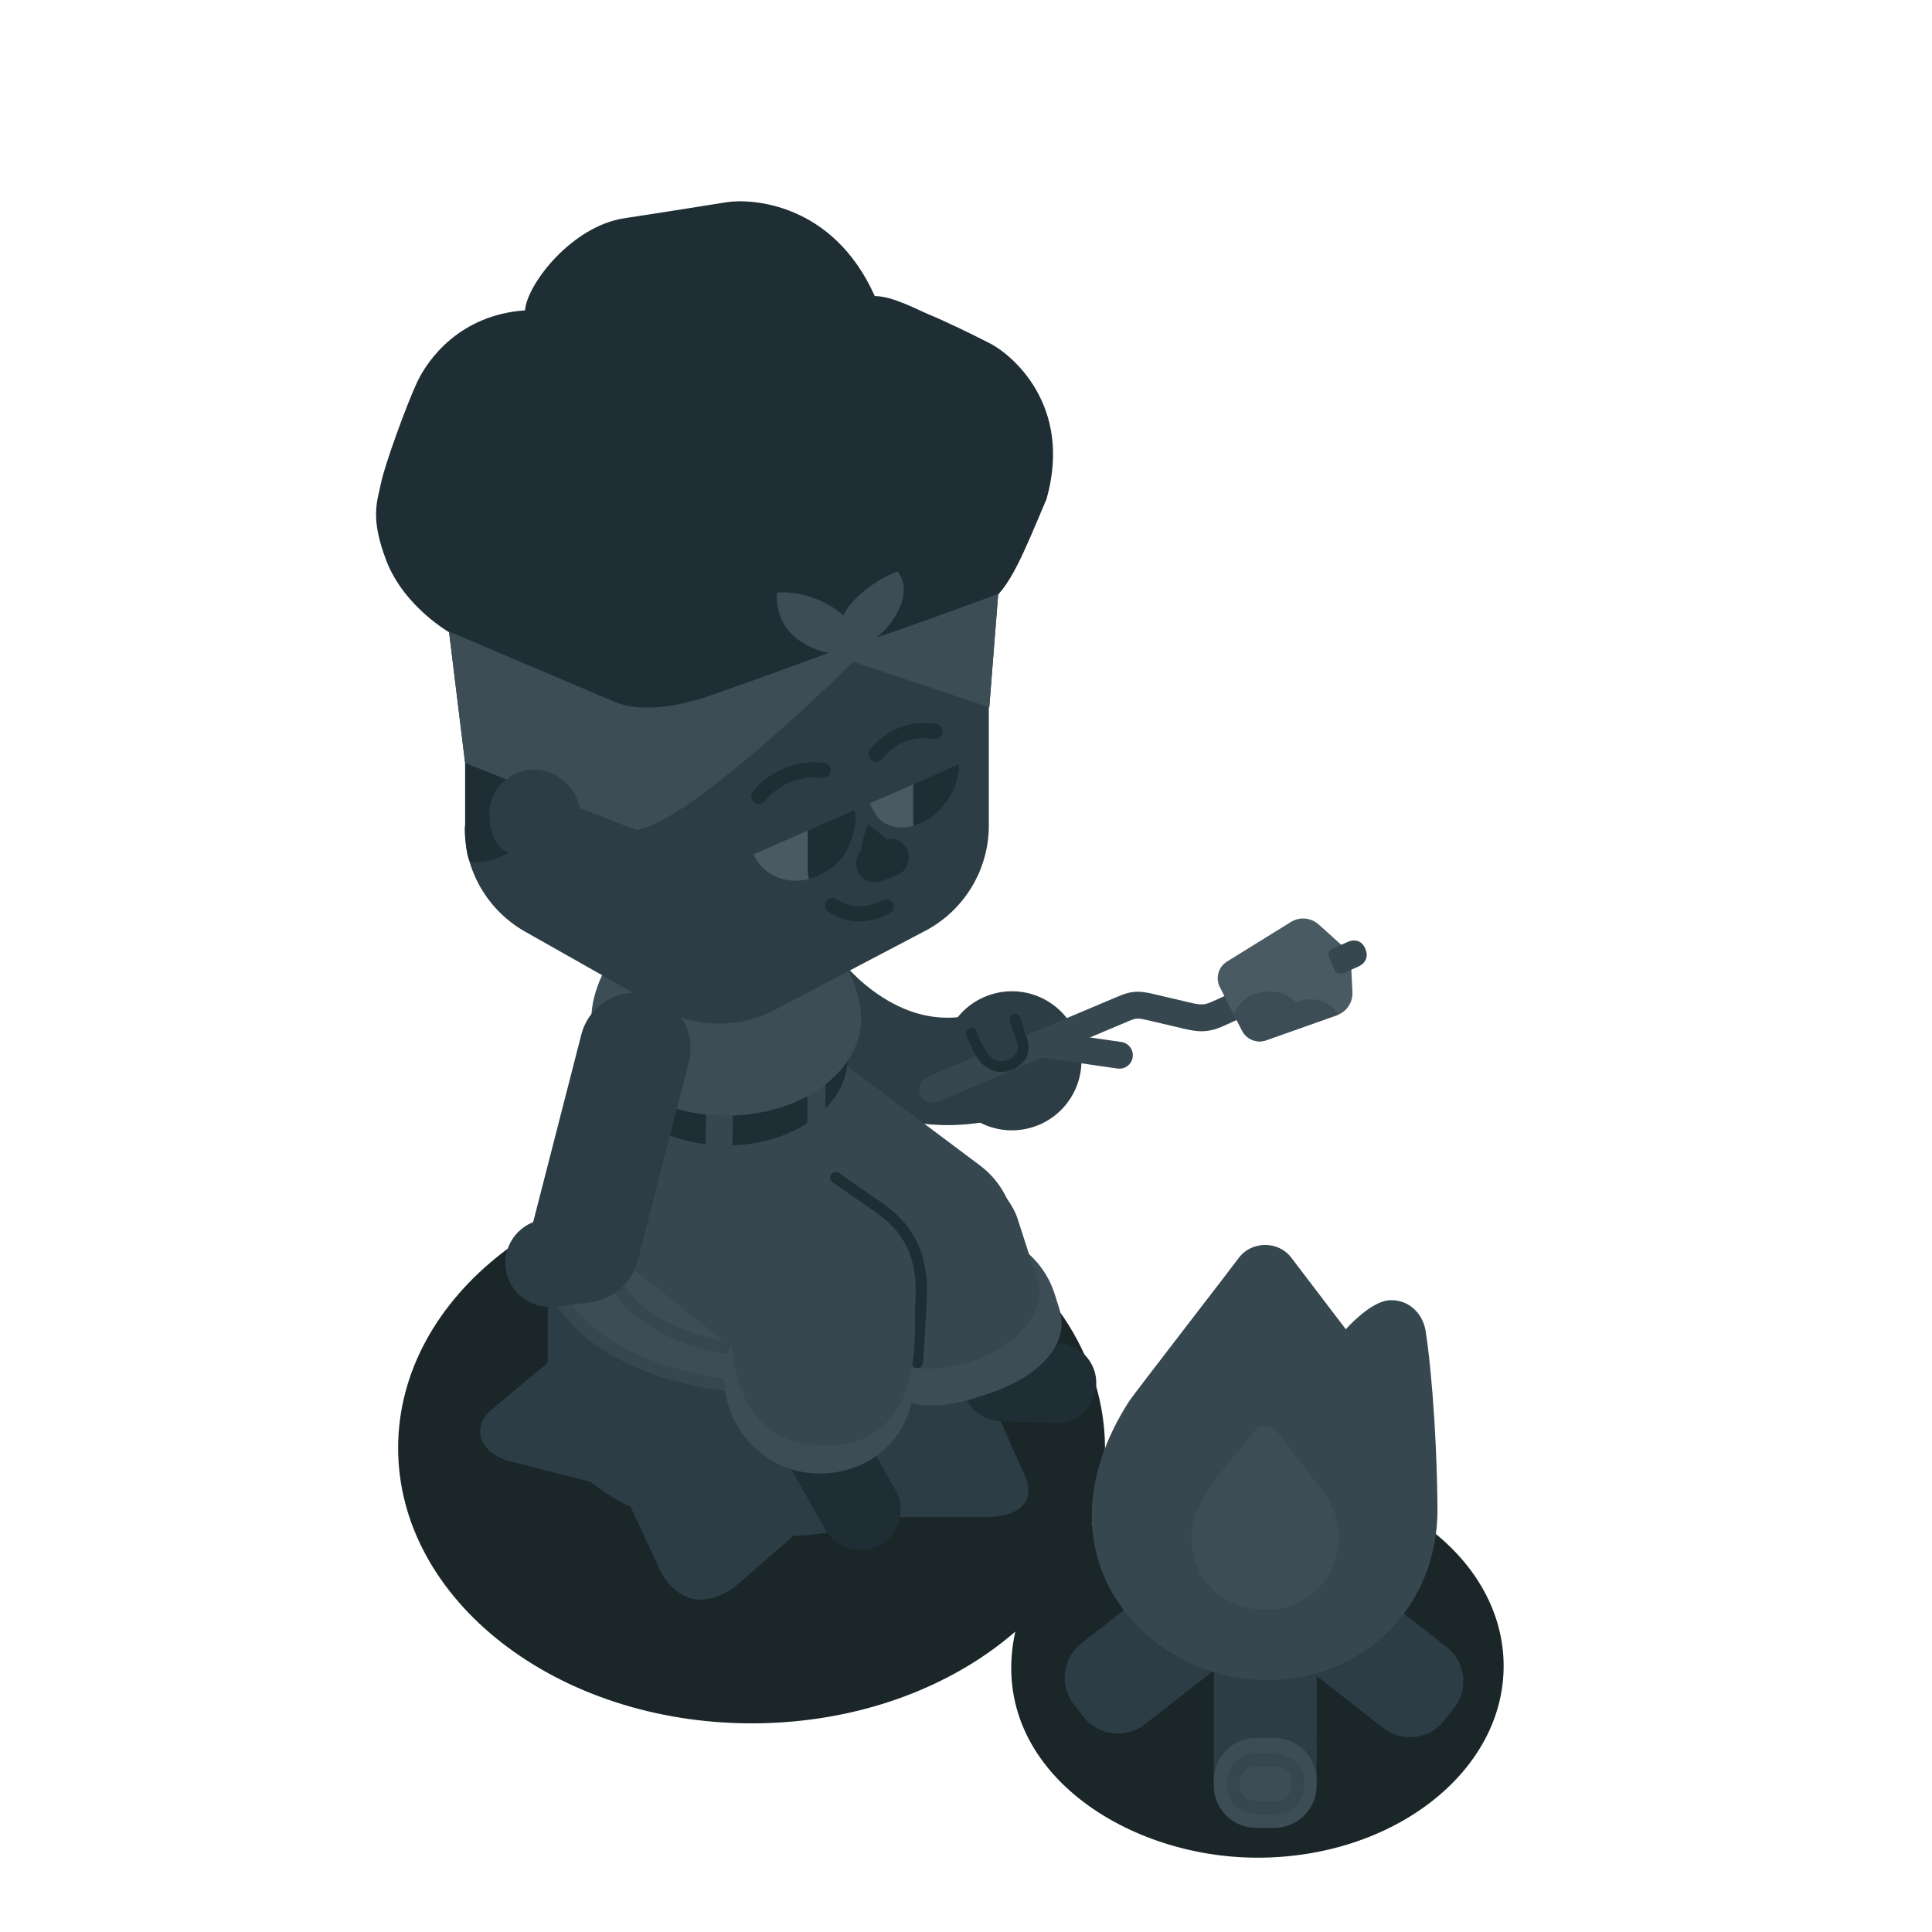 <svg width="1080" height="1080" viewBox="0 0 1080 1080" fill="none" xmlns="http://www.w3.org/2000/svg"><path d="M840.54 931.33C840.54 990.5 778.93 1038.46 702.94 1038.46C627.5 1038.46 551 987 567.57 912.07C531.37 943.55 478.78 963.36 420.25 963.36C311.07 963.36 222.56 894.44 222.56 809.43C222.56 724.42 311.07 655.5 420.25 655.5C560.5 655.5 644 758 610.21 852.19C634.67 834.8 667.22 824.2 702.94 824.2C778.93 824.2 840.54 872.16 840.54 931.33Z" fill="#1A2628"/><path d="M550.88 848.101H497.73C481.65 853.911 463.19 857.641 443.41 858.671L409.36 888.191C390.84 899.751 378.45 893.361 369.79 879.651L352.52 842.331C344.06 838.281 336.52 833.581 330.11 828.371L285.56 816.991C268.76 813.041 262.93 798.671 274.18 788.491L306.22 761.691V701.821H557.85L557.53 790.281L573.43 826.101C578.8 840.291 568.75 848.101 550.88 848.101ZM328.242 737.353V779.96V737.353ZM344.259 774.065V798.672V774.065ZM557.848 701.818C557.848 660.953 501.52 627.826 432.036 627.826C362.552 627.826 306.225 660.953 306.225 701.818C306.225 742.683 362.552 775.81 432.036 775.81C501.52 775.81 557.848 742.683 557.848 701.818ZM523.58 701.818C523.58 672.084 482.594 647.98 432.036 647.98C381.478 647.98 340.493 672.084 340.493 701.818C340.493 731.552 381.478 755.656 432.036 755.656C482.594 755.656 523.58 731.552 523.58 701.818Z" fill="#2C3D46"/><path fill-rule="evenodd" clip-rule="evenodd" d="M328.242 732.354C331.004 732.354 333.242 734.592 333.242 737.354V779.961C333.242 782.722 331.004 784.961 328.242 784.961C325.481 784.961 323.242 782.722 323.242 779.961V737.354C323.242 734.592 325.481 732.354 328.242 732.354ZM344.259 769.066C347.021 769.066 349.259 771.304 349.259 774.066V798.673C349.259 801.434 347.021 803.673 344.259 803.673C341.498 803.673 339.259 801.434 339.259 798.673V774.066C339.259 771.304 341.498 769.066 344.259 769.066Z" fill="#2C3D46"/><path d="M557.848 701.818C557.848 660.953 501.52 627.826 432.036 627.826C362.552 627.826 306.225 660.953 306.225 701.818C306.225 742.683 362.552 775.81 432.036 775.81C501.52 775.81 557.848 742.683 557.848 701.818ZM523.58 701.818C523.58 672.084 482.594 647.98 432.036 647.98C381.478 647.98 340.493 672.084 340.493 701.818C340.493 731.552 381.478 755.656 432.036 755.656C482.594 755.656 523.58 731.552 523.58 701.818Z" fill="#3C4D56"/><path fill-rule="evenodd" clip-rule="evenodd" d="M341.3 646.481C364.693 632.723 396.781 624.326 432.036 624.326C467.291 624.326 499.38 632.723 522.773 646.481C546.085 660.191 561.348 679.638 561.348 701.818C561.348 723.998 546.085 743.445 522.773 757.155C499.38 770.913 467.291 779.31 432.036 779.31C396.781 779.31 364.693 770.913 341.3 757.155C317.988 743.445 302.725 723.998 302.725 701.818C302.725 679.638 317.988 660.191 341.3 646.481ZM344.848 652.515C322.626 665.584 309.725 683.133 309.725 701.818C309.725 720.503 322.626 738.052 344.848 751.122C366.99 764.143 397.807 772.31 432.036 772.31C466.265 772.31 497.083 764.143 519.224 751.122C541.447 738.052 554.348 720.503 554.348 701.818C554.348 683.133 541.447 665.584 519.224 652.515C497.083 639.493 466.265 631.326 432.036 631.326C397.807 631.326 366.99 639.493 344.848 652.515ZM365.531 660.732C382.723 650.621 406.244 644.48 432.036 644.48C457.828 644.48 481.35 650.621 498.542 660.732C515.653 670.795 527.08 685.204 527.08 701.818C527.08 718.433 515.653 732.841 498.542 742.904C481.35 753.015 457.828 759.156 432.036 759.156C406.244 759.156 382.723 753.015 365.531 742.904C348.42 732.841 336.993 718.432 336.993 701.818C336.993 685.204 348.42 670.795 365.531 660.732ZM369.08 666.766C353.058 676.188 343.993 688.698 343.993 701.818C343.993 714.938 353.058 727.448 369.08 736.87C385.02 746.245 407.27 752.156 432.036 752.156C456.802 752.156 479.053 746.245 494.993 736.87C511.014 727.448 520.08 714.938 520.08 701.818C520.08 688.699 511.014 676.188 494.993 666.766C479.053 657.391 456.802 651.48 432.036 651.48C407.27 651.48 385.02 657.391 369.08 666.766Z" fill="#364750"/><path d="M773.26 965.981L661.795 878.921C649.995 869.704 647.9 852.667 657.117 840.867L659.158 838.254C668.375 826.454 685.412 824.359 697.212 833.576L808.677 920.636C819.251 928.895 821.128 944.162 812.869 954.736L807.361 961.789C799.102 972.363 783.834 974.24 773.26 965.981Z" fill="#2C3D46"/><path fill-rule="evenodd" clip-rule="evenodd" d="M712.639 903.26C714.339 901.083 717.481 900.696 719.657 902.395L782.702 951.607C784.879 953.306 785.266 956.448 783.567 958.625C781.868 960.802 778.726 961.189 776.549 959.49L713.504 910.278C711.327 908.578 710.94 905.436 712.639 903.26ZM758.484 917.954C760.184 915.777 763.326 915.39 765.502 917.089L800.64 944.517C802.817 946.216 803.204 949.358 801.505 951.535C799.806 953.712 796.664 954.099 794.487 952.4L759.349 924.972C757.172 923.272 756.785 920.13 758.484 917.954Z" fill="#2C3D46"/><path d="M639.891 963.981L751.356 876.921C763.156 867.704 765.251 850.667 756.034 838.867L753.993 836.254C744.776 824.454 727.739 822.359 715.939 831.576L604.474 918.636C593.9 926.895 592.023 942.162 600.282 952.736L605.79 959.789C614.049 970.363 629.317 972.24 639.891 963.981Z" fill="#2C3D46"/><path fill-rule="evenodd" clip-rule="evenodd" d="M605.927 959.964C607.613 960.846 609.73 960.723 611.327 959.476L645.813 932.557C647.99 930.858 648.377 927.716 646.678 925.539C644.978 923.362 641.836 922.975 639.66 924.674L605.174 951.593C603.575 952.841 602.942 954.867 603.391 956.717L605.79 959.789C605.836 959.848 605.881 959.906 605.927 959.964ZM596.094 944.565C597.841 946.443 600.766 946.704 602.827 945.096L614.678 935.846C616.854 934.147 617.242 931.005 615.543 928.828C613.844 926.651 610.702 926.264 608.525 927.963L596.674 937.213C595.996 937.742 595.492 938.41 595.17 939.146C595.271 940.969 595.577 942.787 596.094 944.565Z" fill="#2C3D46"/><path d="M678.489 991.675L678.529 850.24C678.533 835.267 690.675 823.133 705.648 823.137L708.963 823.138C723.936 823.142 736.071 835.283 736.067 850.256L736.026 991.692C736.022 1005.11 725.142 1015.98 711.725 1015.98L702.776 1015.98C689.359 1015.97 678.485 1005.09 678.489 991.675Z" fill="#2C3D46"/><path fill-rule="evenodd" clip-rule="evenodd" d="M690.63 905.295C693.391 905.295 695.63 907.533 695.63 910.295V990.273C695.63 993.034 693.391 995.273 690.63 995.273C687.868 995.273 685.63 993.034 685.63 990.273V910.295C685.63 907.533 687.868 905.295 690.63 905.295ZM707.256 950.475C710.017 950.475 712.256 952.713 712.256 955.475V1000.05C712.256 1002.81 710.017 1005.05 707.256 1005.05C704.494 1005.05 702.256 1002.81 702.256 1000.05V955.475C702.256 952.713 704.494 950.475 707.256 950.475Z" fill="#2C3D46"/><path d="M678.487 998.091L678.488 995.19C678.492 982.089 689.116 971.471 702.217 971.475L712.31 971.478C725.411 971.482 736.029 982.106 736.025 995.207L736.024 998.108C736.02 1011.21 725.396 1021.83 712.295 1021.82L702.202 1021.82C689.101 1021.82 678.483 1011.19 678.487 998.091Z" fill="#3C4D56"/><path fill-rule="evenodd" clip-rule="evenodd" d="M702.314 987.299C702.235 987.302 702.156 987.305 702.077 987.308L702.005 987.31L701.932 987.31C696.537 987.276 692.307 992.072 692.816 997.652L692.823 997.731L692.827 997.81C692.958 1000.68 693.705 1002.46 694.613 1003.62C695.527 1004.79 696.845 1005.64 698.651 1006.23C702.435 1007.47 707.39 1007.29 712.647 1007.11C712.726 1007.1 712.804 1007.1 712.883 1007.1L712.956 1007.1L713.028 1007.1C718.424 1007.13 722.654 1002.33 722.145 996.756L722.138 996.677L722.134 996.598C722.002 993.726 721.255 991.947 720.347 990.785C719.433 989.615 718.115 988.764 716.309 988.174C712.525 986.94 707.57 987.114 702.314 987.299ZM729.123 996.2C728.93 992.251 727.841 989.005 725.863 986.474C723.878 983.934 721.235 982.418 718.48 981.52C713.481 979.888 707.409 980.109 702.625 980.284C702.38 980.292 702.138 980.301 701.899 980.31C692.112 980.293 685.034 988.897 685.838 998.207C686.031 1002.16 687.12 1005.4 689.098 1007.93C691.083 1010.47 693.725 1011.99 696.48 1012.89C701.48 1014.52 707.552 1014.3 712.335 1014.12C712.581 1014.11 712.823 1014.11 713.061 1014.1C722.848 1014.11 729.928 1005.51 729.123 996.2Z" fill="#364750"/><path d="M803.557 842.912C804.156 896.792 763.796 939.232 707.481 939.232C641.965 939.232 575.288 870.113 631.338 783.067C632.117 781.532 691.59 704.603 692.508 703.144C699.674 693.554 714.76 693.499 721.925 703.147L752.326 743.067C757.355 737.396 769.149 726.425 777.691 726.835C787.663 726.633 796.248 734.535 797.231 746.181C798.846 755.718 803.124 794.428 803.557 842.912Z" fill="#364750"/><path d="M748.329 859.237C747.409 913.378 667.02 913.394 666.102 859.235C664.856 838.365 691.492 813.958 702.369 798.512C705.842 795.837 710.826 796.481 713.502 799.953L739.133 833.203C744.836 840.404 748.35 849.338 748.329 859.237Z" fill="#3C4D56"/><path fill-rule="evenodd" clip-rule="evenodd" d="M470.841 537.581C460.963 524.388 442.271 521.628 428.998 531.438C415.673 541.285 412.854 560.07 422.702 573.395L446.828 555.564C422.702 573.395 422.71 573.405 422.718 573.416L422.735 573.44L422.773 573.49L422.861 573.608C422.925 573.694 423.002 573.795 423.089 573.91C423.265 574.141 423.486 574.428 423.753 574.768C424.286 575.447 425.004 576.338 425.9 577.405C427.689 579.533 430.212 582.387 433.433 585.661C439.821 592.155 449.237 600.595 461.39 608.295C485.907 623.829 523.052 637.064 567.572 622.965C583.367 617.963 592.116 601.103 587.114 585.308C582.112 569.513 565.252 560.763 549.457 565.765C526.709 572.969 508.012 566.805 493.502 557.612C486.142 552.949 480.249 547.694 476.207 543.585C474.212 541.557 472.74 539.881 471.836 538.806C471.387 538.271 471.084 537.892 470.934 537.701C470.889 537.643 470.858 537.603 470.841 537.581Z" fill="#2C3D46"/><path d="M603.096 582.512C608.886 603.181 596.824 624.629 576.155 630.419C555.486 636.209 534.037 624.147 528.247 603.478C522.457 582.809 534.519 561.36 555.188 555.57C575.857 549.78 597.306 561.843 603.096 582.512Z" fill="#2C3D46"/><path fill-rule="evenodd" clip-rule="evenodd" d="M635.88 569.398C634.874 569.421 633.604 569.64 631.051 570.759L631.005 570.779L524.246 615.844C520.43 617.455 516.03 615.667 514.419 611.851C512.809 608.035 514.596 603.636 518.412 602.025L625.08 556.999C628.683 555.424 631.932 554.484 635.539 554.402C638.932 554.325 642.165 555.04 645.382 555.795C645.382 555.795 645.382 555.795 645.382 555.795L665.297 560.47C668.5 561.222 670.363 561.501 671.944 561.461C673.356 561.425 674.921 561.121 677.313 560.058C677.318 560.056 677.323 560.054 677.328 560.051L685.052 556.57C688.828 554.868 693.269 556.549 694.972 560.325C696.674 564.102 694.992 568.543 691.216 570.245L683.444 573.748L683.428 573.755C679.612 575.454 676.096 576.361 672.323 576.456C668.717 576.547 665.291 575.877 661.869 575.073C661.869 575.073 661.869 575.073 661.869 575.073L641.954 570.398C638.607 569.612 637.115 569.37 635.88 569.398Z" fill="#364750"/><path fill-rule="evenodd" clip-rule="evenodd" d="M574.106 582.441C574.698 578.341 578.501 575.498 582.6 576.09L626.837 582.476C630.937 583.067 633.781 586.871 633.189 590.97C632.597 595.07 628.794 597.914 624.694 597.322L580.457 590.936C576.358 590.344 573.514 586.541 574.106 582.441Z" fill="#364750"/><path d="M567.347 569.633C571.12 578.298 575.802 590.558 564.666 595.217C553.12 600.048 546.87 588.548 543.16 577.648" fill="#2C3D46"/><path fill-rule="evenodd" clip-rule="evenodd" d="M566.552 566.862C568.136 566.378 569.813 567.27 570.297 568.855C571.403 572.475 572.881 576.906 574.243 580.995C575.89 585.934 574.743 589.972 572.524 592.908C570.423 595.689 567.482 597.349 565.511 598.155C561.247 599.899 554.558 600.186 548.666 594.294C546.768 592.396 545.002 589.18 543.628 586.374C542.506 584.085 541.497 581.747 540.773 580.071C540.578 579.62 540.404 579.217 540.254 578.875C539.588 577.358 540.277 575.588 541.794 574.922C543.311 574.255 545.081 574.945 545.747 576.462C545.918 576.851 546.108 577.291 546.315 577.769C547.037 579.442 547.966 581.591 549.016 583.735C550.415 586.591 551.804 588.947 552.908 590.051C556.787 593.929 560.785 593.606 563.239 592.602C564.626 592.034 566.51 590.915 567.737 589.291C568.846 587.823 569.531 585.831 568.551 582.892L568.542 582.864C567.189 578.805 565.689 574.307 564.559 570.608C564.075 569.023 564.967 567.346 566.552 566.862Z" fill="#1F2E35"/><path d="M694.342 576.155L681.912 551.86C679.303 546.761 681.045 540.513 685.915 537.497L721.614 515.398C726.528 512.356 732.859 512.923 737.154 516.789L751.553 529.748C753.733 531.71 755.039 534.461 755.181 537.39L756.019 554.611C756.299 560.343 752.785 565.58 747.376 567.497L707.807 581.513C702.61 583.354 696.853 581.063 694.342 576.155Z" fill="#4A5A62"/><path fill-rule="evenodd" clip-rule="evenodd" d="M689.755 567.19L694.342 576.155C696.853 581.063 702.61 583.354 707.807 581.513L716.516 578.429L729.512 573.825L747.376 567.497C747.615 567.412 747.851 567.321 748.083 567.223C745.351 562.135 739.481 558.616 732.68 558.616C729.799 558.616 727.084 559.248 724.705 560.363C720.981 556.54 715.463 554.119 709.305 554.119C699.999 554.119 692.154 559.648 689.755 567.19Z" fill="#3C4D56"/><path d="M746.03 542.199L742.922 535.217C742.096 533.361 742.93 531.186 744.786 530.36L753.334 526.556C753.334 526.556 760.125 523.126 763.221 530.32C766.317 537.514 759.434 540.26 759.434 540.26L750.886 544.064C749.03 544.89 746.856 544.055 746.03 542.199Z" fill="#364750"/><path fill-rule="evenodd" clip-rule="evenodd" d="M386.874 592.836C403.258 570.951 434.28 566.491 456.165 582.875L547.665 651.375C569.55 667.759 574.009 698.782 557.626 720.666C545.669 736.638 525.916 743.328 507.607 739.41C506.131 747.071 502.817 754.494 497.591 761C480.47 782.314 449.314 785.713 428 768.592L336.5 695.092C315.187 677.972 311.788 646.815 328.909 625.501C341.291 610.086 361.017 604.042 379.05 608.355C380.673 602.909 383.269 597.651 386.874 592.836Z" fill="#364750"/><path fill-rule="evenodd" clip-rule="evenodd" d="M537.715 771.246C538.162 758.827 548.592 749.123 561.01 749.57L591.145 750.655C603.563 751.102 613.267 761.532 612.82 773.95C612.373 786.368 601.944 796.073 589.525 795.626L559.391 794.541C546.973 794.094 537.268 783.664 537.715 771.246Z" fill="#1F2E35"/><path d="M518.001 692.561L524.989 690.291C551.888 681.551 580.778 696.272 589.518 723.169L592.035 731.17C599 752.502 579.037 770.458 552.139 779.197L545.15 781.468C518.253 790.208 494.5 785.502 487.64 765.09L485.122 757.09C476.382 730.192 491.103 701.301 518.001 692.561Z" fill="#3C4D56"/><path d="M507.03 651.238C469.463 663.444 470.317 696.814 474.334 709.178C478.351 721.541 485.023 742.881 486.723 748.112C488.422 753.343 503.212 773.783 542.206 761.113C576.444 749.988 584 727 580.311 716.163C573.867 697.229 571.103 688.25 568.631 680.642C565.386 670.655 544.597 639.032 507.03 651.238Z" fill="#364750"/><path fill-rule="evenodd" clip-rule="evenodd" d="M464.627 656.537C465.62 655.105 467.586 654.749 469.019 655.743L489.524 669.966C495.387 673.84 502.728 679.085 508.503 687.354C514.332 695.701 518.43 706.924 518.185 722.549C518.062 730.416 517.181 743.425 516.326 756.069C516.195 758.003 516.065 759.929 515.938 761.827C515.821 763.566 514.317 764.881 512.578 764.765C510.839 764.649 509.523 763.144 509.64 761.405C509.768 759.494 509.898 757.562 510.029 755.627C510.887 742.946 511.753 730.137 511.874 722.451C512.099 708.076 508.356 698.167 503.328 690.968C498.256 683.706 491.74 678.995 486.015 675.213L485.985 675.194L465.421 660.929C463.989 659.936 463.633 657.969 464.627 656.537Z" fill="#1F2E35"/><path fill-rule="evenodd" clip-rule="evenodd" d="M452.439 793.407C463.26 787.298 476.985 791.118 483.094 801.939L500.594 832.939C506.702 843.76 502.882 857.485 492.061 863.594C481.24 869.702 467.515 865.882 461.407 855.061L443.907 824.061C437.798 813.24 441.618 799.515 452.439 793.407Z" fill="#1F2E35"/><path d="M410.792 746.677C424.365 721.755 520 732.001 510.017 781.928C502.023 821.909 459.318 831.589 433.659 817.795C408 804.001 397 772.001 410.792 746.677Z" fill="#3C4D56"/><path d="M458.5 697C416.5 697 408 713.533 408 734.5C408 758.5 411 808 461 808C511 808 511.5 759 511.5 738C511.5 726 500.5 697 458.5 697Z" fill="#364750"/><path d="M473.86 591.48C473.86 618.456 443.48 640.325 405.99 640.325C368.51 640.325 338.12 618.456 338.12 591.48C338.12 564.504 368.51 525.473 405.99 525.473C443.48 525.473 473.86 564.504 473.86 591.48Z" fill="#1F2E35"/><path fill-rule="evenodd" clip-rule="evenodd" d="M394.25 657.164L394.75 613.664L409.749 613.836L409.249 657.336L394.25 657.164Z" fill="#364750"/><path fill-rule="evenodd" clip-rule="evenodd" d="M451.25 642.725L451.5 594.975L461.5 595.027L461.25 642.777L451.25 642.725Z" fill="#364750"/><path d="M481.41 569.388C481.41 599.363 447.64 623.663 405.99 623.663C364.34 623.663 330.57 599.363 330.57 569.388C330.57 539.413 364.34 496.043 405.99 496.043C447.64 496.043 481.41 539.413 481.41 569.388Z" fill="#3C4D56"/><path fill-rule="evenodd" clip-rule="evenodd" d="M362.71 555.976C379.292 560.233 389.284 577.128 385.026 593.711L356.526 704.711C352.268 721.294 335.374 731.285 318.791 727.028C302.208 722.77 292.216 705.875 296.474 689.292L324.974 578.292C329.232 561.709 346.127 551.718 362.71 555.976Z" fill="#2C3D46"/><path fill-rule="evenodd" clip-rule="evenodd" d="M349.604 701.331C351.078 714.782 341.37 726.88 327.919 728.354L309.669 730.354C296.219 731.828 284.12 722.12 282.646 708.669C281.172 695.219 290.881 683.12 304.331 681.646L322.581 679.646C336.032 678.172 348.13 687.881 349.604 701.331Z" fill="#2C3D46"/><path d="M537.23 302.062L552.76 394.305V461.47C552.76 486.2 539.05 508.89 517.15 520.385L432.92 564.604C412.9 575.115 388.91 574.74 369.23 563.608L293.544 520.797C272.669 508.99 259.763 486.862 259.763 462.88L266.263 425.531L537.23 302.062Z" fill="#2C3D46"/><path d="M477.714 451.986C479.297 459.215 477.748 466.437 474.443 473.433C471.137 480.43 467.294 484.217 459.903 488.337C452.512 492.456 443.872 493.374 436.479 491.087C429.086 488.799 423.899 483.633 421.009 477.068L477.714 451.986Z" fill="#4A5A62"/><path fill-rule="evenodd" clip-rule="evenodd" d="M452.236 491.377C454.868 490.715 457.454 489.702 459.903 488.337C467.294 484.217 471.137 480.431 474.443 473.434C477.748 466.437 479.297 459.215 477.714 451.986L451.5 463.581V486.001C451.5 488.05 451.76 489.839 452.236 491.377Z" fill="#1F2E35"/><path d="M536.18 426.109C536.963 438.78 528.354 452.543 518.546 458.166C512.038 461.897 504.243 463.995 497.464 461.437C490.684 458.88 488.864 454.894 485.974 448.329L536.18 426.109Z" fill="#4A5A62"/><path fill-rule="evenodd" clip-rule="evenodd" d="M510.648 461.56C513.383 460.78 516.059 459.592 518.546 458.166C528.354 452.544 536.963 438.78 536.18 426.109L510.5 437.475V459.001C510.5 459.904 510.551 460.757 510.648 461.56Z" fill="#1F2E35"/><path d="M517.5 463C494 471 496 491 496 491C496 491 478.5 483 451 493C423.5 503 423.5 515.5 423.5 515.5L500.5 509.5L538.5 469C538.5 469 541 455 517.5 463ZM404.77 484.808C404.77 484.808 455.718 462.469 481.192 451.299C503.168 441.663 547.12 422.392 547.12 422.392C547.12 422.392 557 309.5 476.73 396.689C373 386 404.77 484.808 404.77 484.808Z" fill="#2C3D46"/><path d="M495.45 468.965C490.95 464.81 485.34 461.024 485.08 461.111C484.79 461.207 482.13 469.033 481.23 475.529C478.62 478.418 477.708 482.638 479.22 486.513C481.35 491.972 487.51 494.667 492.96 492.532L501.29 489.278C506.75 487.144 509.444 480.988 507.31 475.53C505.42 470.696 500.37 468.029 495.45 468.965Z" fill="#1F2E35"/><path fill-rule="evenodd" clip-rule="evenodd" d="M521.96 413.108C506.704 410.525 496.421 419.55 493.347 424.085C492.03 426.029 489.388 426.536 487.445 425.219C485.502 423.902 484.994 421.26 486.311 419.317C490.673 412.88 503.931 401.434 523.38 404.728C525.694 405.12 527.252 407.314 526.86 409.628C526.469 411.942 524.275 413.5 521.96 413.108ZM420.871 442.581C433.75 426.506 452.642 425.11 460.759 426.464C463.074 426.85 464.638 429.04 464.251 431.356C463.865 433.671 461.675 435.235 459.36 434.848C453.25 433.829 437.886 434.938 427.505 447.895C426.037 449.727 423.363 450.023 421.531 448.555C419.699 447.087 419.404 444.413 420.871 442.581ZM461.985 503.743C463.326 501.816 465.975 501.341 467.901 502.681C472.623 505.966 481.203 509.285 493.377 503.168C495.475 502.115 498.029 502.961 499.083 505.058C500.137 507.156 499.29 509.71 497.193 510.764C481.768 518.513 469.868 514.404 463.047 509.659C461.12 508.318 460.645 505.67 461.985 503.743Z" fill="#1F2E35"/><path d="M260 417.501C260 417.501 260 451.001 260 456.001C260 461.001 259.75 478.001 263 482.001C270.25 482.501 278.25 480.501 284.5 476.501C277 474.501 272.75 463.751 273.75 452.001C274.896 438.54 288.5 432.001 288.5 432.001L260 417.501ZM406.5 113.001C393.5 115.001 378.5 117.501 349 122.001C319.5 126.501 294.5 159.001 293.5 173.501C257 176.001 239 201.001 233 214.001C227 227.001 215 260.001 213 270.001C211 280.001 206.63 289.14 216 313.501C226 339.501 252 354.001 252 354.001C252 354.001 348.5 419.001 385.5 400.501C422.5 382.001 538.5 346.501 551.5 338.001C564.5 329.501 572 309.501 585 279.001C600 226.001 564.851 197.803 553.5 192.001C542.25 186.251 528.25 179.501 519.75 176.001C513.13 173.275 499 165.501 489 165.501C465.5 113.001 419.5 111.001 406.5 113.001ZM501.75 319.501C494.5 321.751 476.75 332.251 471.5 344.001C471.5 344.001 456.25 329.751 434.25 331.251C432.75 360.001 463 365.001 463 365.001C463 365.001 401 388.001 388.5 391.501C376 395.001 357 398.001 344 392.501C331 387.001 251 353.001 251 353.001L260 426.501C260 426.501 269.808 430.411 283.296 435.753C297.75 423.501 320.5 433.001 324.124 451.823C337.671 457.11 349.757 461.76 356 464.001C387 459.251 477 370.001 477 370.001L553 395.501L558 332.001C558 332.001 511 349.501 489.5 356.501C497 352.001 512 332.251 501.75 319.501Z" fill="#1F2E35"/><path d="M501.75 319.5C494.5 321.75 476.75 332.25 471.5 344C471.5 344 456.25 329.75 434.25 331.25C432.75 360 463 365 463 365C463 365 401 388 388.5 391.5C376 395 357 398 344 392.5C331 387 251 353 251 353L260 426.5C260 426.5 269.808 430.41 283.296 435.752C297.75 423.5 320.5 433 324.124 451.822C337.671 457.109 349.757 461.759 356 464C387 459.25 477 370 477 370L553 395.5L558 332C558 332 511 349.5 489.5 356.5C497 352 512 332.25 501.75 319.5Z" fill="#3C4D56"/></svg>